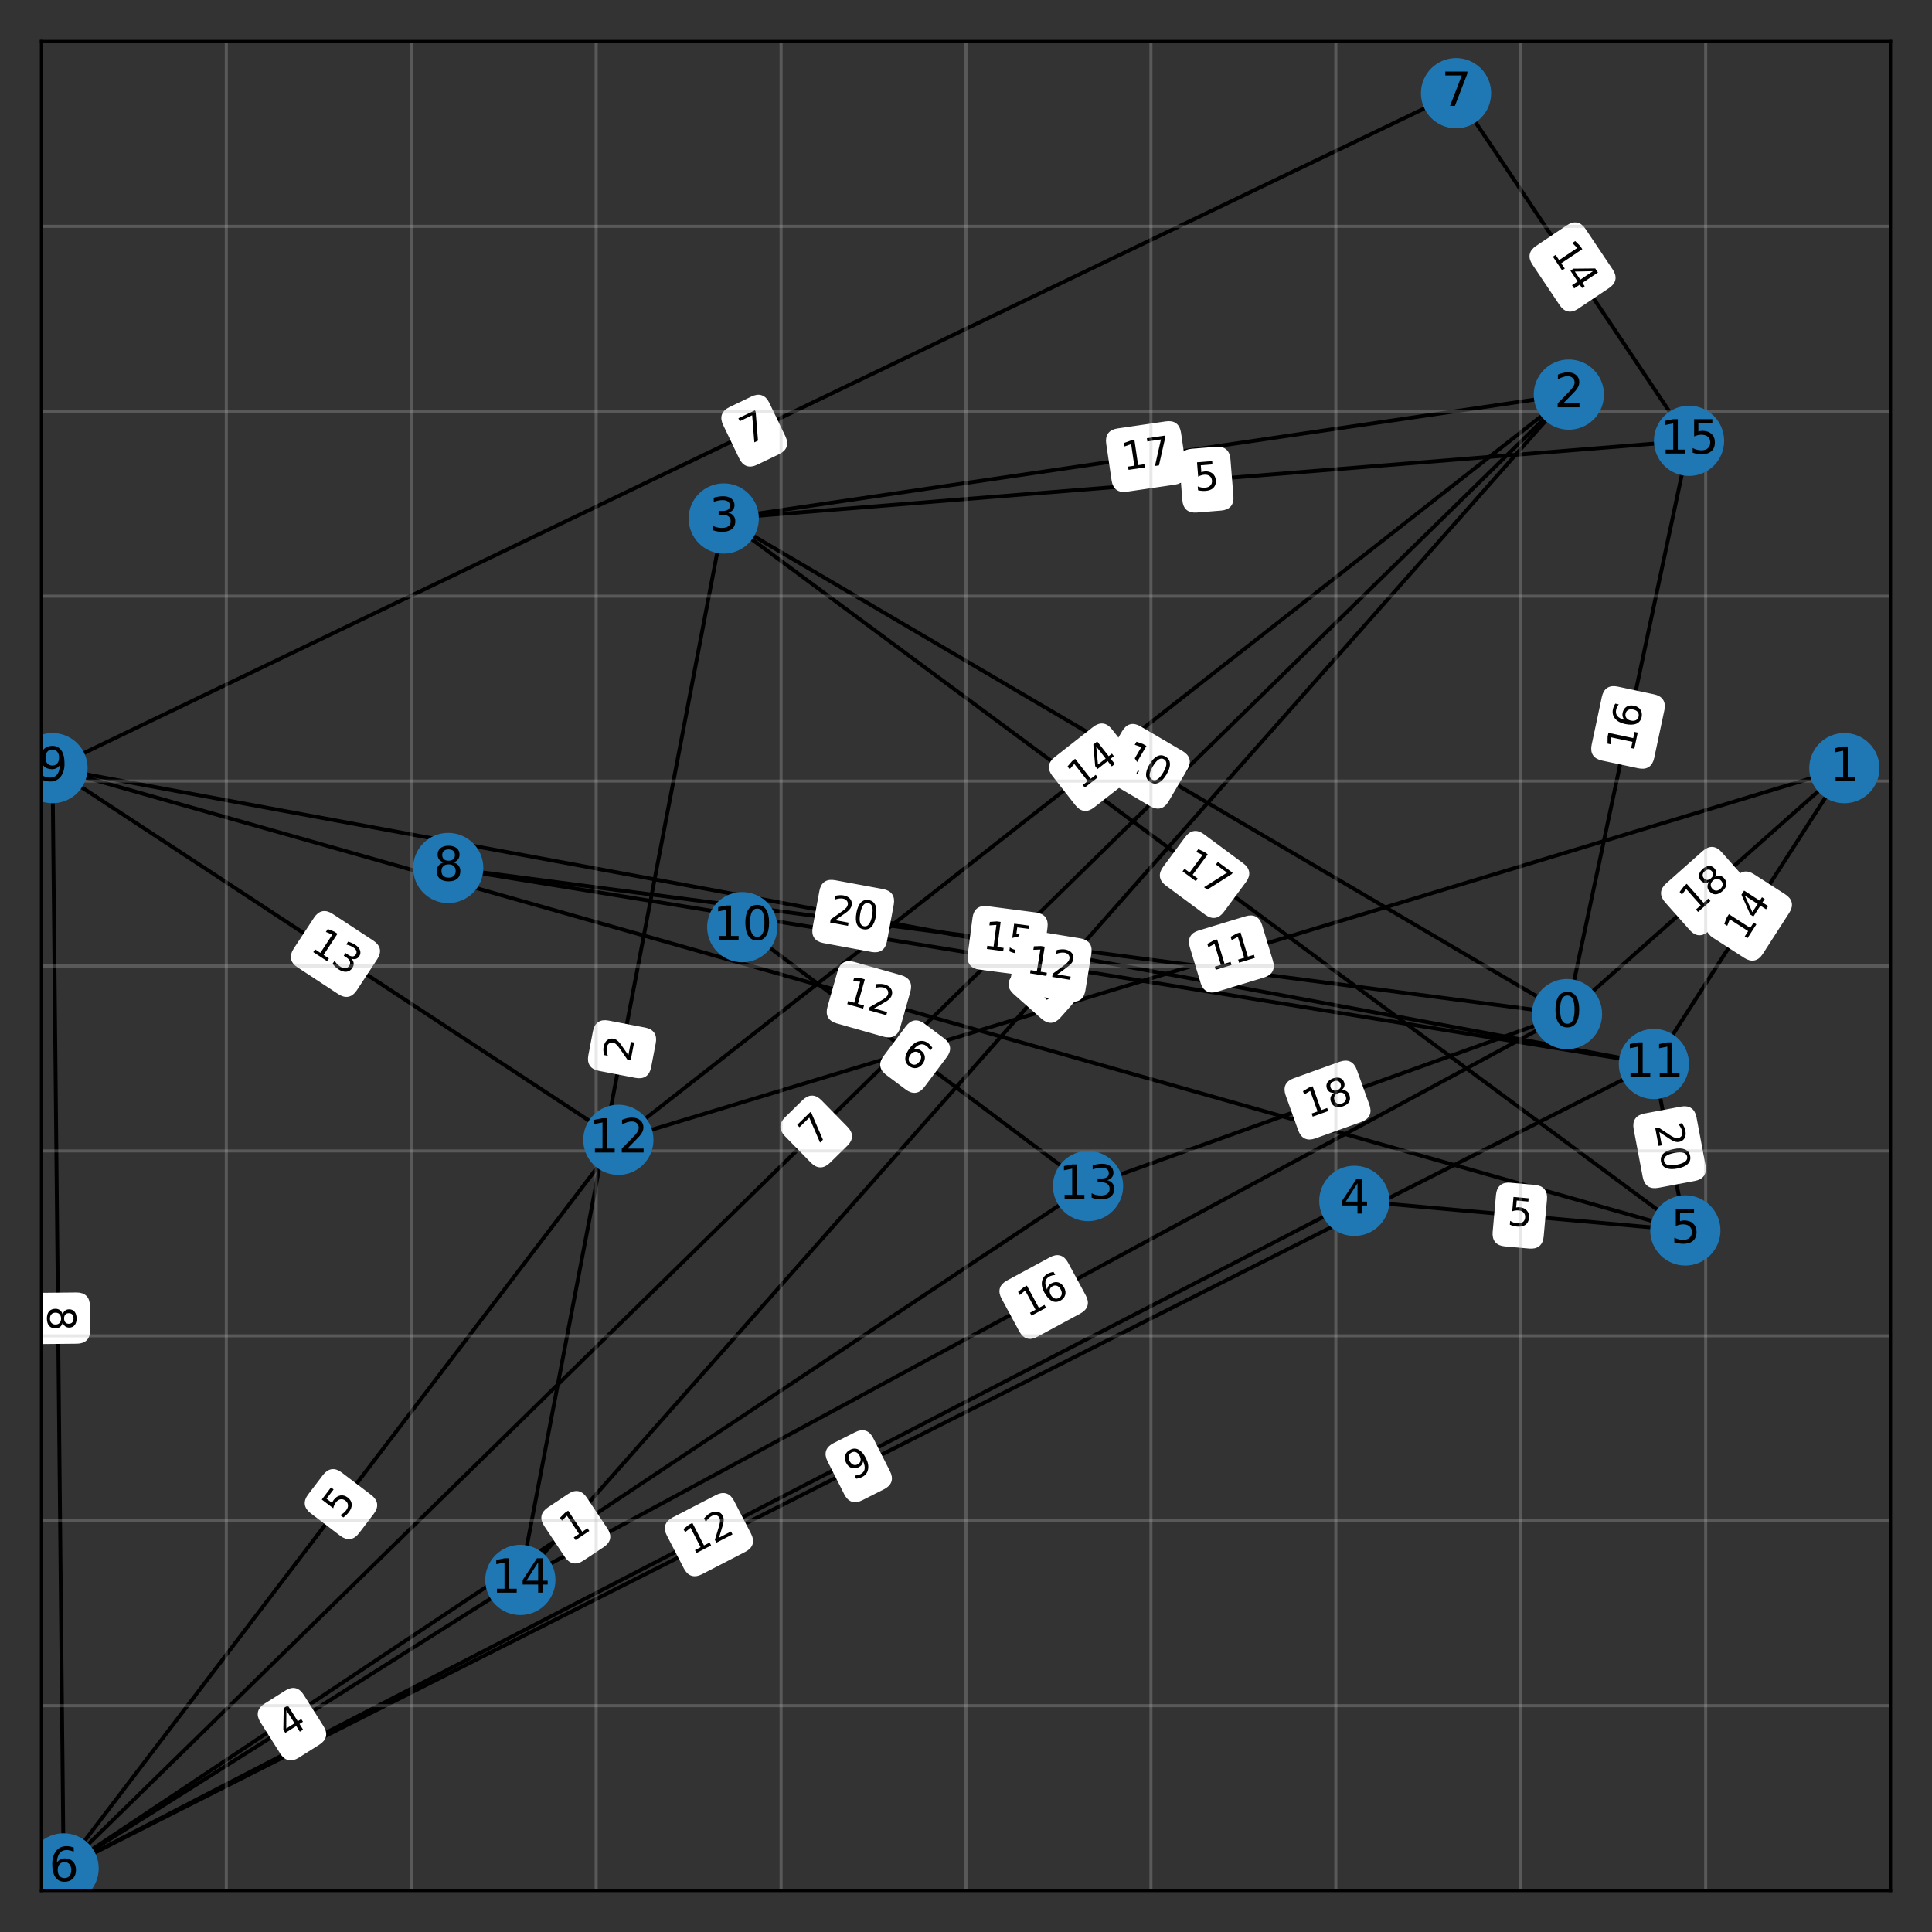 <?xml version="1.0" encoding="utf-8" standalone="no"?>
<!DOCTYPE svg PUBLIC "-//W3C//DTD SVG 1.1//EN"
  "http://www.w3.org/Graphics/SVG/1.1/DTD/svg11.dtd">
<svg xmlns:xlink="http://www.w3.org/1999/xlink" width="504pt" height="504pt" viewBox="0 0 504 504" xmlns="http://www.w3.org/2000/svg" version="1.1">
 <rect x="0" y="0" width="504" height="504" fill="#333333" stroke="none"/>
 <defs>
  <style type="text/css">*{stroke-linejoin: round; stroke-linecap: butt}</style>
 </defs>
 <g id="figure_1">
  <g id="patch_1">
   <path d="M 0 504 
L 504 504 
L 504 0 
L 0 0 
L 0 504 
z
" style="fill: none; opacity: 0"/>
  </g>
  <g id="axes_1">
   <g id="patch_2">
    <path d="M 10.8 493.2 
L 493.2 493.2 
L 493.2 10.8 
L 10.8 10.8 
L 10.8 493.2 
z
" style="fill: none; opacity: 0"/>
   </g>
   <g id="LineCollection_1">
    <path d="M 408.78 264.542 
L 116.928 226.433 
" clip-path="url(#p94e63c69c7)" style="fill: none; stroke: #000000"/>
    <path d="M 408.78 264.542 
L 283.838 309.406 
" clip-path="url(#p94e63c69c7)" style="fill: none; stroke: #000000"/>
    <path d="M 408.78 264.542 
L 135.742 412.157 
" clip-path="url(#p94e63c69c7)" style="fill: none; stroke: #000000"/>
    <path d="M 408.78 264.542 
L 481.14 200.383 
" clip-path="url(#p94e63c69c7)" style="fill: none; stroke: #000000"/>
    <path d="M 408.78 264.542 
L 440.618 114.998 
" clip-path="url(#p94e63c69c7)" style="fill: none; stroke: #000000"/>
    <path d="M 408.78 264.542 
L 188.806 135.259 
" clip-path="url(#p94e63c69c7)" style="fill: none; stroke: #000000"/>
    <path d="M 481.14 200.383 
L 431.453 277.567 
" clip-path="url(#p94e63c69c7)" style="fill: none; stroke: #000000"/>
    <path d="M 481.14 200.383 
L 161.309 297.346 
" clip-path="url(#p94e63c69c7)" style="fill: none; stroke: #000000"/>
    <path d="M 409.262 102.938 
L 135.742 412.157 
" clip-path="url(#p94e63c69c7)" style="fill: none; stroke: #000000"/>
    <path d="M 409.262 102.938 
L 161.309 297.346 
" clip-path="url(#p94e63c69c7)" style="fill: none; stroke: #000000"/>
    <path d="M 409.262 102.938 
L 16.589 487.411 
" clip-path="url(#p94e63c69c7)" style="fill: none; stroke: #000000"/>
    <path d="M 409.262 102.938 
L 188.806 135.259 
" clip-path="url(#p94e63c69c7)" style="fill: none; stroke: #000000"/>
    <path d="M 188.806 135.259 
L 439.654 320.983 
" clip-path="url(#p94e63c69c7)" style="fill: none; stroke: #000000"/>
    <path d="M 188.806 135.259 
L 440.618 114.998 
" clip-path="url(#p94e63c69c7)" style="fill: none; stroke: #000000"/>
    <path d="M 188.806 135.259 
L 135.742 412.157 
" clip-path="url(#p94e63c69c7)" style="fill: none; stroke: #000000"/>
    <path d="M 353.304 313.265 
L 439.654 320.983 
" clip-path="url(#p94e63c69c7)" style="fill: none; stroke: #000000"/>
    <path d="M 353.304 313.265 
L 16.589 487.411 
" clip-path="url(#p94e63c69c7)" style="fill: none; stroke: #000000"/>
    <path d="M 439.654 320.983 
L 13.694 200.383 
" clip-path="url(#p94e63c69c7)" style="fill: none; stroke: #000000"/>
    <path d="M 439.654 320.983 
L 431.453 277.567 
" clip-path="url(#p94e63c69c7)" style="fill: none; stroke: #000000"/>
    <path d="M 16.589 487.411 
L 161.309 297.346 
" clip-path="url(#p94e63c69c7)" style="fill: none; stroke: #000000"/>
    <path d="M 16.589 487.411 
L 13.694 200.383 
" clip-path="url(#p94e63c69c7)" style="fill: none; stroke: #000000"/>
    <path d="M 16.589 487.411 
L 135.742 412.157 
" clip-path="url(#p94e63c69c7)" style="fill: none; stroke: #000000"/>
    <path d="M 16.589 487.411 
L 283.838 309.406 
" clip-path="url(#p94e63c69c7)" style="fill: none; stroke: #000000"/>
    <path d="M 16.589 487.411 
L 431.453 277.567 
" clip-path="url(#p94e63c69c7)" style="fill: none; stroke: #000000"/>
    <path d="M 379.836 24.307 
L 440.618 114.998 
" clip-path="url(#p94e63c69c7)" style="fill: none; stroke: #000000"/>
    <path d="M 379.836 24.307 
L 13.694 200.383 
" clip-path="url(#p94e63c69c7)" style="fill: none; stroke: #000000"/>
    <path d="M 116.928 226.433 
L 431.453 277.567 
" clip-path="url(#p94e63c69c7)" style="fill: none; stroke: #000000"/>
    <path d="M 13.694 200.383 
L 431.453 277.567 
" clip-path="url(#p94e63c69c7)" style="fill: none; stroke: #000000"/>
    <path d="M 13.694 200.383 
L 161.309 297.346 
" clip-path="url(#p94e63c69c7)" style="fill: none; stroke: #000000"/>
    <path d="M 193.63 241.87 
L 283.838 309.406 
" clip-path="url(#p94e63c69c7)" style="fill: none; stroke: #000000"/>
   </g>
   <g id="text_1">
    <g id="patch_3">
     <path d="M 255.529 252.437 
L 268.147 254.084 
Q 271.122 254.473 271.51 251.498 
L 272.763 241.901 
Q 273.152 238.927 270.177 238.538 
L 257.559 236.891 
Q 254.584 236.502 254.196 239.477 
L 252.943 249.074 
Q 252.554 252.048 255.529 252.437 
z
" clip-path="url(#p94e63c69c7)" style="fill: #ffffff; stroke: #ffffff; stroke-linejoin: miter"/>
    </g>
    <g clip-path="url(#p94e63c69c7)">
     <!-- 15 -->
     <g transform="translate(256.187 247.4) rotate(-352.56) scale(0.1 -0.1)">
      <defs>
       <path id="DejaVuSans-31" d="M 794 531 
L 1825 531 
L 1825 4091 
L 703 3866 
L 703 4441 
L 1819 4666 
L 2450 4666 
L 2450 531 
L 3481 531 
L 3481 0 
L 794 0 
L 794 531 
z
" transform="scale(0.016)"/>
       <path id="DejaVuSans-35" d="M 691 4666 
L 3169 4666 
L 3169 4134 
L 1269 4134 
L 1269 2991 
Q 1406 3038 1543 3061 
Q 1681 3084 1819 3084 
Q 2600 3084 3056 2656 
Q 3513 2228 3513 1497 
Q 3513 744 3044 326 
Q 2575 -91 1722 -91 
Q 1428 -91 1123 -41 
Q 819 9 494 109 
L 494 744 
Q 775 591 1075 516 
Q 1375 441 1709 441 
Q 2250 441 2565 725 
Q 2881 1009 2881 1497 
Q 2881 1984 2565 2268 
Q 2250 2553 1709 2553 
Q 1456 2553 1204 2497 
Q 953 2441 691 2322 
L 691 4666 
z
" transform="scale(0.016)"/>
      </defs>
      <use xlink:href="#DejaVuSans-31"/>
      <use xlink:href="#DejaVuSans-35" x="63.623"/>
     </g>
    </g>
   </g>
   <g id="text_2">
    <g id="patch_4">
     <path d="M 342.972 296.501 
L 354.948 292.201 
Q 357.772 291.187 356.758 288.364 
L 353.487 279.255 
Q 352.473 276.432 349.65 277.445 
L 337.673 281.746 
Q 334.85 282.76 335.864 285.583 
L 339.135 294.692 
Q 340.148 297.515 342.972 296.501 
z
" clip-path="url(#p94e63c69c7)" style="fill: #ffffff; stroke: #ffffff; stroke-linejoin: miter"/>
    </g>
    <g clip-path="url(#p94e63c69c7)">
     <!-- 18 -->
     <g transform="translate(341.255 291.721) rotate(-19.752) scale(0.1 -0.1)">
      <defs>
       <path id="DejaVuSans-38" d="M 2034 2216 
Q 1584 2216 1326 1975 
Q 1069 1734 1069 1313 
Q 1069 891 1326 650 
Q 1584 409 2034 409 
Q 2484 409 2743 651 
Q 3003 894 3003 1313 
Q 3003 1734 2745 1975 
Q 2488 2216 2034 2216 
z
M 1403 2484 
Q 997 2584 770 2862 
Q 544 3141 544 3541 
Q 544 4100 942 4425 
Q 1341 4750 2034 4750 
Q 2731 4750 3128 4425 
Q 3525 4100 3525 3541 
Q 3525 3141 3298 2862 
Q 3072 2584 2669 2484 
Q 3125 2378 3379 2068 
Q 3634 1759 3634 1313 
Q 3634 634 3220 271 
Q 2806 -91 2034 -91 
Q 1263 -91 848 271 
Q 434 634 434 1313 
Q 434 1759 690 2068 
Q 947 2378 1403 2484 
z
M 1172 3481 
Q 1172 3119 1398 2916 
Q 1625 2713 2034 2713 
Q 2441 2713 2670 2916 
Q 2900 3119 2900 3481 
Q 2900 3844 2670 4047 
Q 2441 4250 2034 4250 
Q 1625 4250 1398 4047 
Q 1172 3844 1172 3481 
z
" transform="scale(0.016)"/>
      </defs>
      <use xlink:href="#DejaVuSans-31"/>
      <use xlink:href="#DejaVuSans-38" x="63.623"/>
     </g>
    </g>
   </g>
   <g id="text_3">
    <g id="patch_5">
     <path d="M 270.391 348.272 
L 281.585 342.22 
Q 284.224 340.793 282.797 338.154 
L 278.194 329.641 
Q 276.768 327.002 274.129 328.428 
L 262.935 334.48 
Q 260.296 335.907 261.722 338.546 
L 266.325 347.06 
Q 267.752 349.699 270.391 348.272 
z
" clip-path="url(#p94e63c69c7)" style="fill: #ffffff; stroke: #ffffff; stroke-linejoin: miter"/>
    </g>
    <g clip-path="url(#p94e63c69c7)">
     <!-- 16 -->
     <g transform="translate(267.975 343.803) rotate(-28.397) scale(0.1 -0.1)">
      <defs>
       <path id="DejaVuSans-36" d="M 2113 2584 
Q 1688 2584 1439 2293 
Q 1191 2003 1191 1497 
Q 1191 994 1439 701 
Q 1688 409 2113 409 
Q 2538 409 2786 701 
Q 3034 994 3034 1497 
Q 3034 2003 2786 2293 
Q 2538 2584 2113 2584 
z
M 3366 4563 
L 3366 3988 
Q 3128 4100 2886 4159 
Q 2644 4219 2406 4219 
Q 1781 4219 1451 3797 
Q 1122 3375 1075 2522 
Q 1259 2794 1537 2939 
Q 1816 3084 2150 3084 
Q 2853 3084 3261 2657 
Q 3669 2231 3669 1497 
Q 3669 778 3244 343 
Q 2819 -91 2113 -91 
Q 1303 -91 875 529 
Q 447 1150 447 2328 
Q 447 3434 972 4092 
Q 1497 4750 2381 4750 
Q 2619 4750 2861 4703 
Q 3103 4656 3366 4563 
z
" transform="scale(0.016)"/>
      </defs>
      <use xlink:href="#DejaVuSans-31"/>
      <use xlink:href="#DejaVuSans-36" x="63.623"/>
     </g>
    </g>
   </g>
   <g id="text_4">
    <g id="patch_6">
     <path d="M 445.401 242.549 
L 454.922 234.106 
Q 457.167 232.116 455.176 229.871 
L 448.756 222.63 
Q 446.765 220.385 444.521 222.376 
L 434.999 230.818 
Q 432.755 232.808 434.745 235.053 
L 441.166 242.294 
Q 443.156 244.539 445.401 242.549 
z
" clip-path="url(#p94e63c69c7)" style="fill: #ffffff; stroke: #ffffff; stroke-linejoin: miter"/>
    </g>
    <g clip-path="url(#p94e63c69c7)">
     <!-- 18 -->
     <g transform="translate(442.031 238.748) rotate(-41.562) scale(0.1 -0.1)">
      <use xlink:href="#DejaVuSans-31"/>
      <use xlink:href="#DejaVuSans-38" x="63.623"/>
     </g>
    </g>
   </g>
   <g id="text_5">
    <g id="patch_7">
     <path d="M 431.042 197.622 
L 433.692 185.176 
Q 434.317 182.242 431.383 181.617 
L 421.917 179.602 
Q 418.982 178.977 418.358 181.912 
L 415.708 194.358 
Q 415.083 197.292 418.017 197.917 
L 427.483 199.932 
Q 430.418 200.557 431.042 197.622 
z
" clip-path="url(#p94e63c69c7)" style="fill: #ffffff; stroke: #ffffff; stroke-linejoin: miter"/>
    </g>
    <g clip-path="url(#p94e63c69c7)">
     <!-- 16 -->
     <g transform="translate(426.074 196.565) rotate(-77.981) scale(0.1 -0.1)">
      <use xlink:href="#DejaVuSans-31"/>
      <use xlink:href="#DejaVuSans-36" x="63.623"/>
     </g>
    </g>
   </g>
   <g id="text_6">
    <g id="patch_8">
     <path d="M 289.335 203.435 
L 300.306 209.883 
Q 302.892 211.403 304.412 208.816 
L 309.316 200.473 
Q 310.836 197.886 308.25 196.366 
L 297.279 189.919 
Q 294.693 188.398 293.173 190.985 
L 288.269 199.329 
Q 286.749 201.915 289.335 203.435 
z
" clip-path="url(#p94e63c69c7)" style="fill: #ffffff; stroke: #ffffff; stroke-linejoin: miter"/>
    </g>
    <g clip-path="url(#p94e63c69c7)">
     <!-- 10 -->
     <g transform="translate(291.909 199.056) rotate(-329.556) scale(0.1 -0.1)">
      <defs>
       <path id="DejaVuSans-30" d="M 2034 4250 
Q 1547 4250 1301 3770 
Q 1056 3291 1056 2328 
Q 1056 1369 1301 889 
Q 1547 409 2034 409 
Q 2525 409 2770 889 
Q 3016 1369 3016 2328 
Q 3016 3291 2770 3770 
Q 2525 4250 2034 4250 
z
M 2034 4750 
Q 2819 4750 3233 4129 
Q 3647 3509 3647 2328 
Q 3647 1150 3233 529 
Q 2819 -91 2034 -91 
Q 1250 -91 836 529 
Q 422 1150 422 2328 
Q 422 3509 836 4129 
Q 1250 4750 2034 4750 
z
" transform="scale(0.016)"/>
      </defs>
      <use xlink:href="#DejaVuSans-31"/>
      <use xlink:href="#DejaVuSans-30" x="63.623"/>
     </g>
    </g>
   </g>
   <g id="text_7">
    <g id="patch_9">
     <path d="M 459.444 248.568 
L 466.332 237.869 
Q 467.956 235.346 465.433 233.722 
L 457.295 228.483 
Q 454.773 226.86 453.149 229.382 
L 446.261 240.082 
Q 444.637 242.604 447.16 244.228 
L 455.297 249.467 
Q 457.82 251.091 459.444 248.568 
z
" clip-path="url(#p94e63c69c7)" style="fill: #ffffff; stroke: #ffffff; stroke-linejoin: miter"/>
    </g>
    <g clip-path="url(#p94e63c69c7)">
     <!-- 14 -->
     <g transform="translate(455.173 245.819) rotate(-57.229) scale(0.1 -0.1)">
      <defs>
       <path id="DejaVuSans-34" d="M 2419 4116 
L 825 1625 
L 2419 1625 
L 2419 4116 
z
M 2253 4666 
L 3047 4666 
L 3047 1625 
L 3713 1625 
L 3713 1100 
L 3047 1100 
L 3047 0 
L 2419 0 
L 2419 1100 
L 313 1100 
L 313 1709 
L 2253 4666 
z
" transform="scale(0.016)"/>
      </defs>
      <use xlink:href="#DejaVuSans-31"/>
      <use xlink:href="#DejaVuSans-34" x="63.623"/>
     </g>
    </g>
   </g>
   <g id="text_8">
    <g id="patch_10">
     <path d="M 317.408 258.213 
L 329.586 254.521 
Q 332.457 253.65 331.587 250.78 
L 328.779 241.518 
Q 327.908 238.647 325.037 239.517 
L 312.86 243.209 
Q 309.989 244.079 310.859 246.95 
L 313.667 256.212 
Q 314.537 259.083 317.408 258.213 
z
" clip-path="url(#p94e63c69c7)" style="fill: #ffffff; stroke: #ffffff; stroke-linejoin: miter"/>
    </g>
    <g clip-path="url(#p94e63c69c7)">
     <!-- 11 -->
     <g transform="translate(315.934 253.352) rotate(-16.866) scale(0.1 -0.1)">
      <use xlink:href="#DejaVuSans-31"/>
      <use xlink:href="#DejaVuSans-31" x="63.623"/>
     </g>
    </g>
   </g>
   <g id="text_9">
    <g id="patch_11">
     <path d="M 276.267 265.123 
L 280.482 260.357 
Q 282.47 258.11 280.223 256.123 
L 272.974 249.71 
Q 270.727 247.723 268.739 249.97 
L 264.524 254.735 
Q 262.536 256.982 264.783 258.97 
L 272.032 265.382 
Q 274.279 267.37 276.267 265.123 
z
" clip-path="url(#p94e63c69c7)" style="fill: #ffffff; stroke: #ffffff; stroke-linejoin: miter"/>
    </g>
    <g clip-path="url(#p94e63c69c7)">
     <!-- 9 -->
     <g transform="translate(272.462 261.757) rotate(-48.505) scale(0.1 -0.1)">
      <defs>
       <path id="DejaVuSans-39" d="M 703 97 
L 703 672 
Q 941 559 1184 500 
Q 1428 441 1663 441 
Q 2288 441 2617 861 
Q 2947 1281 2994 2138 
Q 2813 1869 2534 1725 
Q 2256 1581 1919 1581 
Q 1219 1581 811 2004 
Q 403 2428 403 3163 
Q 403 3881 828 4315 
Q 1253 4750 1959 4750 
Q 2769 4750 3195 4129 
Q 3622 3509 3622 2328 
Q 3622 1225 3098 567 
Q 2575 -91 1691 -91 
Q 1453 -91 1209 -44 
Q 966 3 703 97 
z
M 1959 2075 
Q 2384 2075 2632 2365 
Q 2881 2656 2881 3163 
Q 2881 3666 2632 3958 
Q 2384 4250 1959 4250 
Q 1534 4250 1286 3958 
Q 1038 3666 1038 3163 
Q 1038 2656 1286 2365 
Q 1534 2075 1959 2075 
z
" transform="scale(0.016)"/>
      </defs>
      <use xlink:href="#DejaVuSans-39"/>
     </g>
    </g>
   </g>
   <g id="text_10">
    <g id="patch_12">
     <path d="M 285.117 210.235 
L 295.131 202.384 
Q 297.492 200.533 295.641 198.172 
L 289.67 190.556 
Q 287.819 188.195 285.458 190.046 
L 275.444 197.897 
Q 273.083 199.748 274.934 202.109 
L 280.906 209.725 
Q 282.757 212.086 285.117 210.235 
z
" clip-path="url(#p94e63c69c7)" style="fill: #ffffff; stroke: #ffffff; stroke-linejoin: miter"/>
    </g>
    <g clip-path="url(#p94e63c69c7)">
     <!-- 14 -->
     <g transform="translate(281.983 206.238) rotate(-38.098) scale(0.1 -0.1)">
      <use xlink:href="#DejaVuSans-31"/>
      <use xlink:href="#DejaVuSans-34" x="63.623"/>
     </g>
    </g>
   </g>
   <g id="text_11">
    <g id="patch_13">
     <path d="M 216.138 303 
L 220.684 298.549 
Q 222.828 296.45 220.729 294.307 
L 213.958 287.391 
Q 211.859 285.248 209.716 287.347 
L 205.17 291.798 
Q 203.026 293.897 205.125 296.04 
L 211.896 302.956 
Q 213.995 305.099 216.138 303 
z
" clip-path="url(#p94e63c69c7)" style="fill: #ffffff; stroke: #ffffff; stroke-linejoin: miter"/>
    </g>
    <g clip-path="url(#p94e63c69c7)">
     <!-- 7 -->
     <g transform="translate(212.584 299.371) rotate(-44.395) scale(0.1 -0.1)">
      <defs>
       <path id="DejaVuSans-37" d="M 525 4666 
L 3525 4666 
L 3525 4397 
L 1831 0 
L 1172 0 
L 2766 4134 
L 525 4134 
L 525 4666 
z
" transform="scale(0.016)"/>
      </defs>
      <use xlink:href="#DejaVuSans-37"/>
     </g>
    </g>
   </g>
   <g id="text_12">
    <g id="patch_14">
     <path d="M 293.878 127.778 
L 306.468 125.932 
Q 309.436 125.497 309.001 122.528 
L 307.597 112.953 
Q 307.162 109.984 304.194 110.419 
L 291.603 112.265 
Q 288.635 112.701 289.07 115.669 
L 290.474 125.245 
Q 290.909 128.213 293.878 127.778 
z
" clip-path="url(#p94e63c69c7)" style="fill: #ffffff; stroke: #ffffff; stroke-linejoin: miter"/>
    </g>
    <g clip-path="url(#p94e63c69c7)">
     <!-- 17 -->
     <g transform="translate(293.141 122.752) rotate(-8.341) scale(0.1 -0.1)">
      <use xlink:href="#DejaVuSans-31"/>
      <use xlink:href="#DejaVuSans-37" x="63.623"/>
     </g>
    </g>
   </g>
   <g id="text_13">
    <g id="patch_15">
     <path d="M 304.451 230.635 
L 314.678 238.207 
Q 317.089 239.992 318.875 237.581 
L 324.634 229.803 
Q 326.419 227.392 324.008 225.607 
L 313.781 218.035 
Q 311.369 216.25 309.584 218.661 
L 303.825 226.439 
Q 302.04 228.85 304.451 230.635 
z
" clip-path="url(#p94e63c69c7)" style="fill: #ffffff; stroke: #ffffff; stroke-linejoin: miter"/>
    </g>
    <g clip-path="url(#p94e63c69c7)">
     <!-- 17 -->
     <g transform="translate(307.474 226.553) rotate(-323.484) scale(0.1 -0.1)">
      <use xlink:href="#DejaVuSans-31"/>
      <use xlink:href="#DejaVuSans-37" x="63.623"/>
     </g>
    </g>
   </g>
   <g id="text_14">
    <g id="patch_16">
     <path d="M 312.169 133.198 
L 318.511 132.688 
Q 321.502 132.447 321.261 129.457 
L 320.485 119.81 
Q 320.244 116.819 317.254 117.06 
L 310.912 117.57 
Q 307.922 117.811 308.162 120.801 
L 308.938 130.448 
Q 309.179 133.438 312.169 133.198 
z
" clip-path="url(#p94e63c69c7)" style="fill: #ffffff; stroke: #ffffff; stroke-linejoin: miter"/>
    </g>
    <g clip-path="url(#p94e63c69c7)">
     <!-- 5 -->
     <g transform="translate(311.762 128.134) rotate(-4.6) scale(0.1 -0.1)">
      <use xlink:href="#DejaVuSans-35"/>
     </g>
    </g>
   </g>
   <g id="text_15">
    <g id="patch_17">
     <path d="M 169.374 278.307 
L 170.571 272.059 
Q 171.136 269.112 168.19 268.548 
L 158.684 266.726 
Q 155.738 266.161 155.173 269.108 
L 153.976 275.357 
Q 153.411 278.303 156.358 278.868 
L 165.863 280.689 
Q 168.809 281.254 169.374 278.307 
z
" clip-path="url(#p94e63c69c7)" style="fill: #ffffff; stroke: #ffffff; stroke-linejoin: miter"/>
    </g>
    <g clip-path="url(#p94e63c69c7)">
     <!-- 2 -->
     <g transform="translate(164.385 277.351) rotate(-79.151) scale(0.1 -0.1)">
      <defs>
       <path id="DejaVuSans-32" d="M 1228 531 
L 3431 531 
L 3431 0 
L 469 0 
L 469 531 
Q 828 903 1448 1529 
Q 2069 2156 2228 2338 
Q 2531 2678 2651 2914 
Q 2772 3150 2772 3378 
Q 2772 3750 2511 3984 
Q 2250 4219 1831 4219 
Q 1534 4219 1204 4116 
Q 875 4013 500 3803 
L 500 4441 
Q 881 4594 1212 4672 
Q 1544 4750 1819 4750 
Q 2544 4750 2975 4387 
Q 3406 4025 3406 3419 
Q 3406 3131 3298 2873 
Q 3191 2616 2906 2266 
Q 2828 2175 2409 1742 
Q 1991 1309 1228 531 
z
" transform="scale(0.016)"/>
      </defs>
      <use xlink:href="#DejaVuSans-32"/>
     </g>
    </g>
   </g>
   <g id="text_16">
    <g id="patch_18">
     <path d="M 392.61 324.649 
L 398.947 325.215 
Q 401.935 325.482 402.203 322.494 
L 403.064 312.854 
Q 403.331 309.866 400.343 309.599 
L 394.006 309.033 
Q 391.018 308.766 390.751 311.754 
L 389.889 321.393 
Q 389.622 324.381 392.61 324.649 
z
" clip-path="url(#p94e63c69c7)" style="fill: #ffffff; stroke: #ffffff; stroke-linejoin: miter"/>
    </g>
    <g clip-path="url(#p94e63c69c7)">
     <!-- 5 -->
     <g transform="translate(393.062 319.589) rotate(-354.892) scale(0.1 -0.1)">
      <use xlink:href="#DejaVuSans-35"/>
     </g>
    </g>
   </g>
   <g id="text_17">
    <g id="patch_19">
     <path d="M 182.896 410.224 
L 194.199 404.378 
Q 196.864 403 195.485 400.335 
L 191.039 391.739 
Q 189.661 389.074 186.997 390.452 
L 175.694 396.298 
Q 173.029 397.676 174.407 400.341 
L 178.853 408.937 
Q 180.231 411.602 182.896 410.224 
z
" clip-path="url(#p94e63c69c7)" style="fill: #ffffff; stroke: #ffffff; stroke-linejoin: miter"/>
    </g>
    <g clip-path="url(#p94e63c69c7)">
     <!-- 12 -->
     <g transform="translate(180.563 405.712) rotate(-27.348) scale(0.1 -0.1)">
      <use xlink:href="#DejaVuSans-31"/>
      <use xlink:href="#DejaVuSans-32" x="63.623"/>
     </g>
    </g>
   </g>
   <g id="text_18">
    <g id="patch_20">
     <path d="M 218.415 266.492 
L 230.658 269.958 
Q 233.545 270.776 234.362 267.889 
L 236.999 258.577 
Q 237.816 255.691 234.929 254.873 
L 222.686 251.407 
Q 219.799 250.59 218.982 253.476 
L 216.345 262.788 
Q 215.528 265.675 218.415 266.492 
z
" clip-path="url(#p94e63c69c7)" style="fill: #ffffff; stroke: #ffffff; stroke-linejoin: miter"/>
    </g>
    <g clip-path="url(#p94e63c69c7)">
     <!-- 12 -->
     <g transform="translate(219.799 261.604) rotate(-344.192) scale(0.1 -0.1)">
      <use xlink:href="#DejaVuSans-31"/>
      <use xlink:href="#DejaVuSans-32" x="63.623"/>
     </g>
    </g>
   </g>
   <g id="text_19">
    <g id="patch_21">
     <path d="M 426.669 294.479 
L 429.031 306.982 
Q 429.588 309.93 432.536 309.373 
L 442.046 307.577 
Q 444.994 307.02 444.437 304.072 
L 442.075 291.569 
Q 441.518 288.621 438.57 289.178 
L 429.061 290.974 
Q 426.113 291.531 426.669 294.479 
z
" clip-path="url(#p94e63c69c7)" style="fill: #ffffff; stroke: #ffffff; stroke-linejoin: miter"/>
    </g>
    <g clip-path="url(#p94e63c69c7)">
     <!-- 20 -->
     <g transform="translate(431.661 293.536) rotate(-280.697) scale(0.1 -0.1)">
      <use xlink:href="#DejaVuSans-32"/>
      <use xlink:href="#DejaVuSans-30" x="63.623"/>
     </g>
    </g>
   </g>
   <g id="text_20">
    <g id="patch_22">
     <path d="M 93.258 399.659 
L 97.112 394.597 
Q 98.93 392.21 96.543 390.393 
L 88.843 384.53 
Q 86.456 382.713 84.638 385.099 
L 80.784 390.162 
Q 78.967 392.548 81.353 394.366 
L 89.054 400.229 
Q 91.44 402.046 93.258 399.659 
z
" clip-path="url(#p94e63c69c7)" style="fill: #ffffff; stroke: #ffffff; stroke-linejoin: miter"/>
    </g>
    <g clip-path="url(#p94e63c69c7)">
     <!-- 5 -->
     <g transform="translate(89.216 396.582) rotate(-52.714) scale(0.1 -0.1)">
      <use xlink:href="#DejaVuSans-35"/>
     </g>
    </g>
   </g>
   <g id="text_21">
    <g id="patch_23">
     <path d="M 7.271 340.796 
L 7.335 347.158 
Q 7.365 350.158 10.365 350.128 
L 20.043 350.03 
Q 23.043 350 23.012 347 
L 22.948 340.638 
Q 22.918 337.638 19.918 337.669 
L 10.24 337.766 
Q 7.241 337.796 7.271 340.796 
z
" clip-path="url(#p94e63c69c7)" style="fill: #ffffff; stroke: #ffffff; stroke-linejoin: miter"/>
    </g>
    <g clip-path="url(#p94e63c69c7)">
     <!-- 8 -->
     <g transform="translate(12.35 340.745) rotate(-270.578) scale(0.1 -0.1)">
      <use xlink:href="#DejaVuSans-38"/>
     </g>
    </g>
   </g>
   <g id="text_22">
    <g id="patch_24">
     <path d="M 77.661 458.111 
L 83.04 454.713 
Q 85.577 453.111 83.975 450.575 
L 78.807 442.392 
Q 77.205 439.856 74.668 441.458 
L 69.289 444.855 
Q 66.753 446.457 68.355 448.994 
L 73.523 457.176 
Q 75.125 459.713 77.661 458.111 
z
" clip-path="url(#p94e63c69c7)" style="fill: #ffffff; stroke: #ffffff; stroke-linejoin: miter"/>
    </g>
    <g clip-path="url(#p94e63c69c7)">
     <!-- 4 -->
     <g transform="translate(74.949 453.816) rotate(-32.276) scale(0.1 -0.1)">
      <use xlink:href="#DejaVuSans-34"/>
     </g>
    </g>
   </g>
   <g id="text_23">
    <g id="patch_25">
     <path d="M 151.909 406.698 
L 157.205 403.171 
Q 159.702 401.507 158.039 399.011 
L 152.674 390.956 
Q 151.01 388.459 148.514 390.122 
L 143.218 393.649 
Q 140.721 395.312 142.384 397.809 
L 147.75 405.864 
Q 149.413 408.361 151.909 406.698 
z
" clip-path="url(#p94e63c69c7)" style="fill: #ffffff; stroke: #ffffff; stroke-linejoin: miter"/>
    </g>
    <g clip-path="url(#p94e63c69c7)">
     <!-- 1 -->
     <g transform="translate(149.094 402.47) rotate(-33.666) scale(0.1 -0.1)">
      <use xlink:href="#DejaVuSans-31"/>
     </g>
    </g>
   </g>
   <g id="text_24">
    <g id="patch_26">
     <path d="M 224.721 390.92 
L 230.398 388.048 
Q 233.075 386.694 231.721 384.017 
L 227.353 375.381 
Q 225.999 372.704 223.322 374.058 
L 217.644 376.93 
Q 214.967 378.284 216.321 380.961 
L 220.69 389.597 
Q 222.044 392.274 224.721 390.92 
z
" clip-path="url(#p94e63c69c7)" style="fill: #ffffff; stroke: #ffffff; stroke-linejoin: miter"/>
    </g>
    <g clip-path="url(#p94e63c69c7)">
     <!-- 9 -->
     <g transform="translate(222.428 386.387) rotate(-26.831) scale(0.1 -0.1)">
      <use xlink:href="#DejaVuSans-39"/>
     </g>
    </g>
   </g>
   <g id="text_25">
    <g id="patch_27">
     <path d="M 400.173 68.732 
L 407.258 79.302 
Q 408.928 81.794 411.42 80.124 
L 419.459 74.736 
Q 421.951 73.066 420.281 70.574 
L 413.197 60.003 
Q 411.526 57.511 409.034 59.181 
L 400.995 64.569 
Q 398.503 66.24 400.173 68.732 
z
" clip-path="url(#p94e63c69c7)" style="fill: #ffffff; stroke: #ffffff; stroke-linejoin: miter"/>
    </g>
    <g clip-path="url(#p94e63c69c7)">
     <!-- 14 -->
     <g transform="translate(404.393 65.904) rotate(-303.83) scale(0.1 -0.1)">
      <use xlink:href="#DejaVuSans-31"/>
      <use xlink:href="#DejaVuSans-34" x="63.623"/>
     </g>
    </g>
   </g>
   <g id="text_26">
    <g id="patch_28">
     <path d="M 197.297 120.788 
L 203.031 118.03 
Q 205.735 116.73 204.435 114.027 
L 200.24 105.305 
Q 198.94 102.601 196.236 103.901 
L 190.503 106.659 
Q 187.799 107.959 189.099 110.662 
L 193.293 119.384 
Q 194.594 122.088 197.297 120.788 
z
" clip-path="url(#p94e63c69c7)" style="fill: #ffffff; stroke: #ffffff; stroke-linejoin: miter"/>
    </g>
    <g clip-path="url(#p94e63c69c7)">
     <!-- 7 -->
     <g transform="translate(195.096 116.21) rotate(-25.683) scale(0.1 -0.1)">
      <use xlink:href="#DejaVuSans-37"/>
     </g>
    </g>
   </g>
   <g id="text_27">
    <g id="patch_29">
     <path d="M 266.652 258.716 
L 279.212 260.758 
Q 282.173 261.24 282.654 258.279 
L 284.208 248.726 
Q 284.689 245.765 281.728 245.283 
L 269.168 243.241 
Q 266.207 242.76 265.725 245.721 
L 264.172 255.274 
Q 263.691 258.235 266.652 258.716 
z
" clip-path="url(#p94e63c69c7)" style="fill: #ffffff; stroke: #ffffff; stroke-linejoin: miter"/>
    </g>
    <g clip-path="url(#p94e63c69c7)">
     <!-- 12 -->
     <g transform="translate(267.467 253.703) rotate(-350.766) scale(0.1 -0.1)">
      <use xlink:href="#DejaVuSans-31"/>
      <use xlink:href="#DejaVuSans-32" x="63.623"/>
     </g>
    </g>
   </g>
   <g id="text_28">
    <g id="patch_30">
     <path d="M 214.892 245.528 
L 227.405 247.84 
Q 230.355 248.385 230.9 245.435 
L 232.659 235.918 
Q 233.204 232.967 230.254 232.422 
L 217.741 230.111 
Q 214.79 229.565 214.245 232.516 
L 212.487 242.033 
Q 211.942 244.983 214.892 245.528 
z
" clip-path="url(#p94e63c69c7)" style="fill: #ffffff; stroke: #ffffff; stroke-linejoin: miter"/>
    </g>
    <g clip-path="url(#p94e63c69c7)">
     <!-- 20 -->
     <g transform="translate(215.815 240.533) rotate(-349.532) scale(0.1 -0.1)">
      <use xlink:href="#DejaVuSans-32"/>
      <use xlink:href="#DejaVuSans-30" x="63.623"/>
     </g>
    </g>
   </g>
   <g id="text_29">
    <g id="patch_31">
     <path d="M 77.88 251.923 
L 88.515 258.909 
Q 91.023 260.556 92.67 258.049 
L 97.983 249.96 
Q 99.63 247.452 97.123 245.805 
L 86.487 238.819 
Q 83.98 237.172 82.333 239.679 
L 77.019 247.769 
Q 75.372 250.276 77.88 251.923 
z
" clip-path="url(#p94e63c69c7)" style="fill: #ffffff; stroke: #ffffff; stroke-linejoin: miter"/>
    </g>
    <g clip-path="url(#p94e63c69c7)">
     <!-- 13 -->
     <g transform="translate(80.668 247.677) rotate(-326.701) scale(0.1 -0.1)">
      <defs>
       <path id="DejaVuSans-33" d="M 2597 2516 
Q 3050 2419 3304 2112 
Q 3559 1806 3559 1356 
Q 3559 666 3084 287 
Q 2609 -91 1734 -91 
Q 1441 -91 1130 -33 
Q 819 25 488 141 
L 488 750 
Q 750 597 1062 519 
Q 1375 441 1716 441 
Q 2309 441 2620 675 
Q 2931 909 2931 1356 
Q 2931 1769 2642 2001 
Q 2353 2234 1838 2234 
L 1294 2234 
L 1294 2753 
L 1863 2753 
Q 2328 2753 2575 2939 
Q 2822 3125 2822 3475 
Q 2822 3834 2567 4026 
Q 2313 4219 1838 4219 
Q 1578 4219 1281 4162 
Q 984 4106 628 3988 
L 628 4550 
Q 988 4650 1302 4700 
Q 1616 4750 1894 4750 
Q 2613 4750 3031 4423 
Q 3450 4097 3450 3541 
Q 3450 3153 3228 2886 
Q 3006 2619 2597 2516 
z
" transform="scale(0.016)"/>
      </defs>
      <use xlink:href="#DejaVuSans-31"/>
      <use xlink:href="#DejaVuSans-33" x="63.623"/>
     </g>
    </g>
   </g>
   <g id="text_30">
    <g id="patch_32">
     <path d="M 231.492 280.008 
L 236.585 283.821 
Q 238.986 285.619 240.784 283.218 
L 246.585 275.47 
Q 248.382 273.069 245.981 271.271 
L 240.888 267.457 
Q 238.486 265.659 236.688 268.061 
L 230.888 275.809 
Q 229.09 278.21 231.492 280.008 
z
" clip-path="url(#p94e63c69c7)" style="fill: #ffffff; stroke: #ffffff; stroke-linejoin: miter"/>
    </g>
    <g clip-path="url(#p94e63c69c7)">
     <!-- 6 -->
     <g transform="translate(234.536 275.942) rotate(-323.179) scale(0.1 -0.1)">
      <use xlink:href="#DejaVuSans-36"/>
     </g>
    </g>
   </g>
   <g id="matplotlib.axis_1">
    <g id="xtick_1">
     <g id="line2d_1">
      <path d="M 10.8 493.2 
L 10.8 10.8 
" clip-path="url(#p94e63c69c7)" style="fill: none; stroke: #b0b0b0; stroke-opacity: 0.3; stroke-width: 0.8; stroke-linecap: square"/>
     </g>
    </g>
    <g id="xtick_2">
     <g id="line2d_2">
      <path d="M 59.04 493.2 
L 59.04 10.8 
" clip-path="url(#p94e63c69c7)" style="fill: none; stroke: #b0b0b0; stroke-opacity: 0.3; stroke-width: 0.8; stroke-linecap: square"/>
     </g>
    </g>
    <g id="xtick_3">
     <g id="line2d_3">
      <path d="M 107.28 493.2 
L 107.28 10.8 
" clip-path="url(#p94e63c69c7)" style="fill: none; stroke: #b0b0b0; stroke-opacity: 0.3; stroke-width: 0.8; stroke-linecap: square"/>
     </g>
    </g>
    <g id="xtick_4">
     <g id="line2d_4">
      <path d="M 155.52 493.2 
L 155.52 10.8 
" clip-path="url(#p94e63c69c7)" style="fill: none; stroke: #b0b0b0; stroke-opacity: 0.3; stroke-width: 0.8; stroke-linecap: square"/>
     </g>
    </g>
    <g id="xtick_5">
     <g id="line2d_5">
      <path d="M 203.76 493.2 
L 203.76 10.8 
" clip-path="url(#p94e63c69c7)" style="fill: none; stroke: #b0b0b0; stroke-opacity: 0.3; stroke-width: 0.8; stroke-linecap: square"/>
     </g>
    </g>
    <g id="xtick_6">
     <g id="line2d_6">
      <path d="M 252 493.2 
L 252 10.8 
" clip-path="url(#p94e63c69c7)" style="fill: none; stroke: #b0b0b0; stroke-opacity: 0.3; stroke-width: 0.8; stroke-linecap: square"/>
     </g>
    </g>
    <g id="xtick_7">
     <g id="line2d_7">
      <path d="M 300.24 493.2 
L 300.24 10.8 
" clip-path="url(#p94e63c69c7)" style="fill: none; stroke: #b0b0b0; stroke-opacity: 0.3; stroke-width: 0.8; stroke-linecap: square"/>
     </g>
    </g>
    <g id="xtick_8">
     <g id="line2d_8">
      <path d="M 348.48 493.2 
L 348.48 10.8 
" clip-path="url(#p94e63c69c7)" style="fill: none; stroke: #b0b0b0; stroke-opacity: 0.3; stroke-width: 0.8; stroke-linecap: square"/>
     </g>
    </g>
    <g id="xtick_9">
     <g id="line2d_9">
      <path d="M 396.72 493.2 
L 396.72 10.8 
" clip-path="url(#p94e63c69c7)" style="fill: none; stroke: #b0b0b0; stroke-opacity: 0.3; stroke-width: 0.8; stroke-linecap: square"/>
     </g>
    </g>
    <g id="xtick_10">
     <g id="line2d_10">
      <path d="M 444.96 493.2 
L 444.96 10.8 
" clip-path="url(#p94e63c69c7)" style="fill: none; stroke: #b0b0b0; stroke-opacity: 0.3; stroke-width: 0.8; stroke-linecap: square"/>
     </g>
    </g>
    <g id="xtick_11">
     <g id="line2d_11">
      <path d="M 493.2 493.2 
L 493.2 10.8 
" clip-path="url(#p94e63c69c7)" style="fill: none; stroke: #b0b0b0; stroke-opacity: 0.3; stroke-width: 0.8; stroke-linecap: square"/>
     </g>
    </g>
   </g>
   <g id="matplotlib.axis_2">
    <g id="ytick_1">
     <g id="line2d_12">
      <path d="M 10.8 493.2 
L 493.2 493.2 
" clip-path="url(#p94e63c69c7)" style="fill: none; stroke: #b0b0b0; stroke-opacity: 0.3; stroke-width: 0.8; stroke-linecap: square"/>
     </g>
    </g>
    <g id="ytick_2">
     <g id="line2d_13">
      <path d="M 10.8 444.96 
L 493.2 444.96 
" clip-path="url(#p94e63c69c7)" style="fill: none; stroke: #b0b0b0; stroke-opacity: 0.3; stroke-width: 0.8; stroke-linecap: square"/>
     </g>
    </g>
    <g id="ytick_3">
     <g id="line2d_14">
      <path d="M 10.8 396.72 
L 493.2 396.72 
" clip-path="url(#p94e63c69c7)" style="fill: none; stroke: #b0b0b0; stroke-opacity: 0.3; stroke-width: 0.8; stroke-linecap: square"/>
     </g>
    </g>
    <g id="ytick_4">
     <g id="line2d_15">
      <path d="M 10.8 348.48 
L 493.2 348.48 
" clip-path="url(#p94e63c69c7)" style="fill: none; stroke: #b0b0b0; stroke-opacity: 0.3; stroke-width: 0.8; stroke-linecap: square"/>
     </g>
    </g>
    <g id="ytick_5">
     <g id="line2d_16">
      <path d="M 10.8 300.24 
L 493.2 300.24 
" clip-path="url(#p94e63c69c7)" style="fill: none; stroke: #b0b0b0; stroke-opacity: 0.3; stroke-width: 0.8; stroke-linecap: square"/>
     </g>
    </g>
    <g id="ytick_6">
     <g id="line2d_17">
      <path d="M 10.8 252 
L 493.2 252 
" clip-path="url(#p94e63c69c7)" style="fill: none; stroke: #b0b0b0; stroke-opacity: 0.3; stroke-width: 0.8; stroke-linecap: square"/>
     </g>
    </g>
    <g id="ytick_7">
     <g id="line2d_18">
      <path d="M 10.8 203.76 
L 493.2 203.76 
" clip-path="url(#p94e63c69c7)" style="fill: none; stroke: #b0b0b0; stroke-opacity: 0.3; stroke-width: 0.8; stroke-linecap: square"/>
     </g>
    </g>
    <g id="ytick_8">
     <g id="line2d_19">
      <path d="M 10.8 155.52 
L 493.2 155.52 
" clip-path="url(#p94e63c69c7)" style="fill: none; stroke: #b0b0b0; stroke-opacity: 0.3; stroke-width: 0.8; stroke-linecap: square"/>
     </g>
    </g>
    <g id="ytick_9">
     <g id="line2d_20">
      <path d="M 10.8 107.28 
L 493.2 107.28 
" clip-path="url(#p94e63c69c7)" style="fill: none; stroke: #b0b0b0; stroke-opacity: 0.3; stroke-width: 0.8; stroke-linecap: square"/>
     </g>
    </g>
    <g id="ytick_10">
     <g id="line2d_21">
      <path d="M 10.8 59.04 
L 493.2 59.04 
" clip-path="url(#p94e63c69c7)" style="fill: none; stroke: #b0b0b0; stroke-opacity: 0.3; stroke-width: 0.8; stroke-linecap: square"/>
     </g>
    </g>
    <g id="ytick_11">
     <g id="line2d_22">
      <path d="M 10.8 10.8 
L 493.2 10.8 
" clip-path="url(#p94e63c69c7)" style="fill: none; stroke: #b0b0b0; stroke-opacity: 0.3; stroke-width: 0.8; stroke-linecap: square"/>
     </g>
    </g>
   </g>
   <g id="PathCollection_1">
    <defs>
     <path id="m8c8e547187" d="M 0 8.66 
C 2.297 8.66 4.5 7.748 6.124 6.124 
C 7.748 4.5 8.66 2.297 8.66 0 
C 8.66 -2.297 7.748 -4.5 6.124 -6.124 
C 4.5 -7.748 2.297 -8.66 0 -8.66 
C -2.297 -8.66 -4.5 -7.748 -6.124 -6.124 
C -7.748 -4.5 -8.66 -2.297 -8.66 0 
C -8.66 2.297 -7.748 4.5 -6.124 6.124 
C -4.5 7.748 -2.297 8.66 0 8.66 
z
" style="stroke: #1f78b4"/>
    </defs>
    <g clip-path="url(#p94e63c69c7)">
     <use xlink:href="#m8c8e547187" x="408.78" y="264.542" style="fill: #1f78b4; stroke: #1f78b4"/>
     <use xlink:href="#m8c8e547187" x="481.14" y="200.383" style="fill: #1f78b4; stroke: #1f78b4"/>
     <use xlink:href="#m8c8e547187" x="409.262" y="102.938" style="fill: #1f78b4; stroke: #1f78b4"/>
     <use xlink:href="#m8c8e547187" x="188.806" y="135.259" style="fill: #1f78b4; stroke: #1f78b4"/>
     <use xlink:href="#m8c8e547187" x="353.304" y="313.265" style="fill: #1f78b4; stroke: #1f78b4"/>
     <use xlink:href="#m8c8e547187" x="439.654" y="320.983" style="fill: #1f78b4; stroke: #1f78b4"/>
     <use xlink:href="#m8c8e547187" x="16.589" y="487.411" style="fill: #1f78b4; stroke: #1f78b4"/>
     <use xlink:href="#m8c8e547187" x="379.836" y="24.307" style="fill: #1f78b4; stroke: #1f78b4"/>
     <use xlink:href="#m8c8e547187" x="116.928" y="226.433" style="fill: #1f78b4; stroke: #1f78b4"/>
     <use xlink:href="#m8c8e547187" x="13.694" y="200.383" style="fill: #1f78b4; stroke: #1f78b4"/>
     <use xlink:href="#m8c8e547187" x="193.63" y="241.87" style="fill: #1f78b4; stroke: #1f78b4"/>
     <use xlink:href="#m8c8e547187" x="431.453" y="277.567" style="fill: #1f78b4; stroke: #1f78b4"/>
     <use xlink:href="#m8c8e547187" x="161.309" y="297.346" style="fill: #1f78b4; stroke: #1f78b4"/>
     <use xlink:href="#m8c8e547187" x="283.838" y="309.406" style="fill: #1f78b4; stroke: #1f78b4"/>
     <use xlink:href="#m8c8e547187" x="135.742" y="412.157" style="fill: #1f78b4; stroke: #1f78b4"/>
     <use xlink:href="#m8c8e547187" x="440.618" y="114.998" style="fill: #1f78b4; stroke: #1f78b4"/>
    </g>
   </g>
   <g id="patch_33">
    <path d="M 10.8 493.2 
L 10.8 10.8 
" style="fill: none; stroke: #000000; stroke-width: 0.8; stroke-linejoin: miter; stroke-linecap: square"/>
   </g>
   <g id="patch_34">
    <path d="M 493.2 493.2 
L 493.2 10.8 
" style="fill: none; stroke: #000000; stroke-width: 0.8; stroke-linejoin: miter; stroke-linecap: square"/>
   </g>
   <g id="patch_35">
    <path d="M 10.8 493.2 
L 493.2 493.2 
" style="fill: none; stroke: #000000; stroke-width: 0.8; stroke-linejoin: miter; stroke-linecap: square"/>
   </g>
   <g id="patch_36">
    <path d="M 10.8 10.8 
L 493.2 10.8 
" style="fill: none; stroke: #000000; stroke-width: 0.8; stroke-linejoin: miter; stroke-linecap: square"/>
   </g>
   <g id="text_31">
    <g clip-path="url(#p94e63c69c7)">
     <!-- 0 -->
     <g transform="translate(404.962 267.854) scale(0.12 -0.12)">
      <use xlink:href="#DejaVuSans-30"/>
     </g>
    </g>
   </g>
   <g id="text_32">
    <g clip-path="url(#p94e63c69c7)">
     <!-- 1 -->
     <g transform="translate(477.322 203.694) scale(0.12 -0.12)">
      <use xlink:href="#DejaVuSans-31"/>
     </g>
    </g>
   </g>
   <g id="text_33">
    <g clip-path="url(#p94e63c69c7)">
     <!-- 2 -->
     <g transform="translate(405.445 106.25) scale(0.12 -0.12)">
      <use xlink:href="#DejaVuSans-32"/>
     </g>
    </g>
   </g>
   <g id="text_34">
    <g clip-path="url(#p94e63c69c7)">
     <!-- 3 -->
     <g transform="translate(184.988 138.57) scale(0.12 -0.12)">
      <use xlink:href="#DejaVuSans-33"/>
     </g>
    </g>
   </g>
   <g id="text_35">
    <g clip-path="url(#p94e63c69c7)">
     <!-- 4 -->
     <g transform="translate(349.486 316.576) scale(0.12 -0.12)">
      <use xlink:href="#DejaVuSans-34"/>
     </g>
    </g>
   </g>
   <g id="text_36">
    <g clip-path="url(#p94e63c69c7)">
     <!-- 5 -->
     <g transform="translate(435.836 324.294) scale(0.12 -0.12)">
      <use xlink:href="#DejaVuSans-35"/>
     </g>
    </g>
   </g>
   <g id="text_37">
    <g clip-path="url(#p94e63c69c7)">
     <!-- 6 -->
     <g transform="translate(12.771 490.722) scale(0.12 -0.12)">
      <use xlink:href="#DejaVuSans-36"/>
     </g>
    </g>
   </g>
   <g id="text_38">
    <g clip-path="url(#p94e63c69c7)">
     <!-- 7 -->
     <g transform="translate(376.019 27.618) scale(0.12 -0.12)">
      <use xlink:href="#DejaVuSans-37"/>
     </g>
    </g>
   </g>
   <g id="text_39">
    <g clip-path="url(#p94e63c69c7)">
     <!-- 8 -->
     <g transform="translate(113.111 229.744) scale(0.12 -0.12)">
      <use xlink:href="#DejaVuSans-38"/>
     </g>
    </g>
   </g>
   <g id="text_40">
    <g clip-path="url(#p94e63c69c7)">
     <!-- 9 -->
     <g transform="translate(9.877 203.694) scale(0.12 -0.12)">
      <use xlink:href="#DejaVuSans-39"/>
     </g>
    </g>
   </g>
   <g id="text_41">
    <g clip-path="url(#p94e63c69c7)">
     <!-- 10 -->
     <g transform="translate(185.995 245.181) scale(0.12 -0.12)">
      <use xlink:href="#DejaVuSans-31"/>
      <use xlink:href="#DejaVuSans-30" x="63.623"/>
     </g>
    </g>
   </g>
   <g id="text_42">
    <g clip-path="url(#p94e63c69c7)">
     <!-- 11 -->
     <g transform="translate(423.818 280.878) scale(0.12 -0.12)">
      <use xlink:href="#DejaVuSans-31"/>
      <use xlink:href="#DejaVuSans-31" x="63.623"/>
     </g>
    </g>
   </g>
   <g id="text_43">
    <g clip-path="url(#p94e63c69c7)">
     <!-- 12 -->
     <g transform="translate(153.674 300.657) scale(0.12 -0.12)">
      <use xlink:href="#DejaVuSans-31"/>
      <use xlink:href="#DejaVuSans-32" x="63.623"/>
     </g>
    </g>
   </g>
   <g id="text_44">
    <g clip-path="url(#p94e63c69c7)">
     <!-- 13 -->
     <g transform="translate(276.203 312.717) scale(0.12 -0.12)">
      <use xlink:href="#DejaVuSans-31"/>
      <use xlink:href="#DejaVuSans-33" x="63.623"/>
     </g>
    </g>
   </g>
   <g id="text_45">
    <g clip-path="url(#p94e63c69c7)">
     <!-- 14 -->
     <g transform="translate(128.107 415.468) scale(0.12 -0.12)">
      <use xlink:href="#DejaVuSans-31"/>
      <use xlink:href="#DejaVuSans-34" x="63.623"/>
     </g>
    </g>
   </g>
   <g id="text_46">
    <g clip-path="url(#p94e63c69c7)">
     <!-- 15 -->
     <g transform="translate(432.983 118.31) scale(0.12 -0.12)">
      <use xlink:href="#DejaVuSans-31"/>
      <use xlink:href="#DejaVuSans-35" x="63.623"/>
     </g>
    </g>
   </g>
  </g>
 </g>
 <defs>
  <clipPath id="p94e63c69c7">
   <rect x="10.8" y="10.8" width="482.4" height="482.4"/>
  </clipPath>
 </defs>
</svg>
